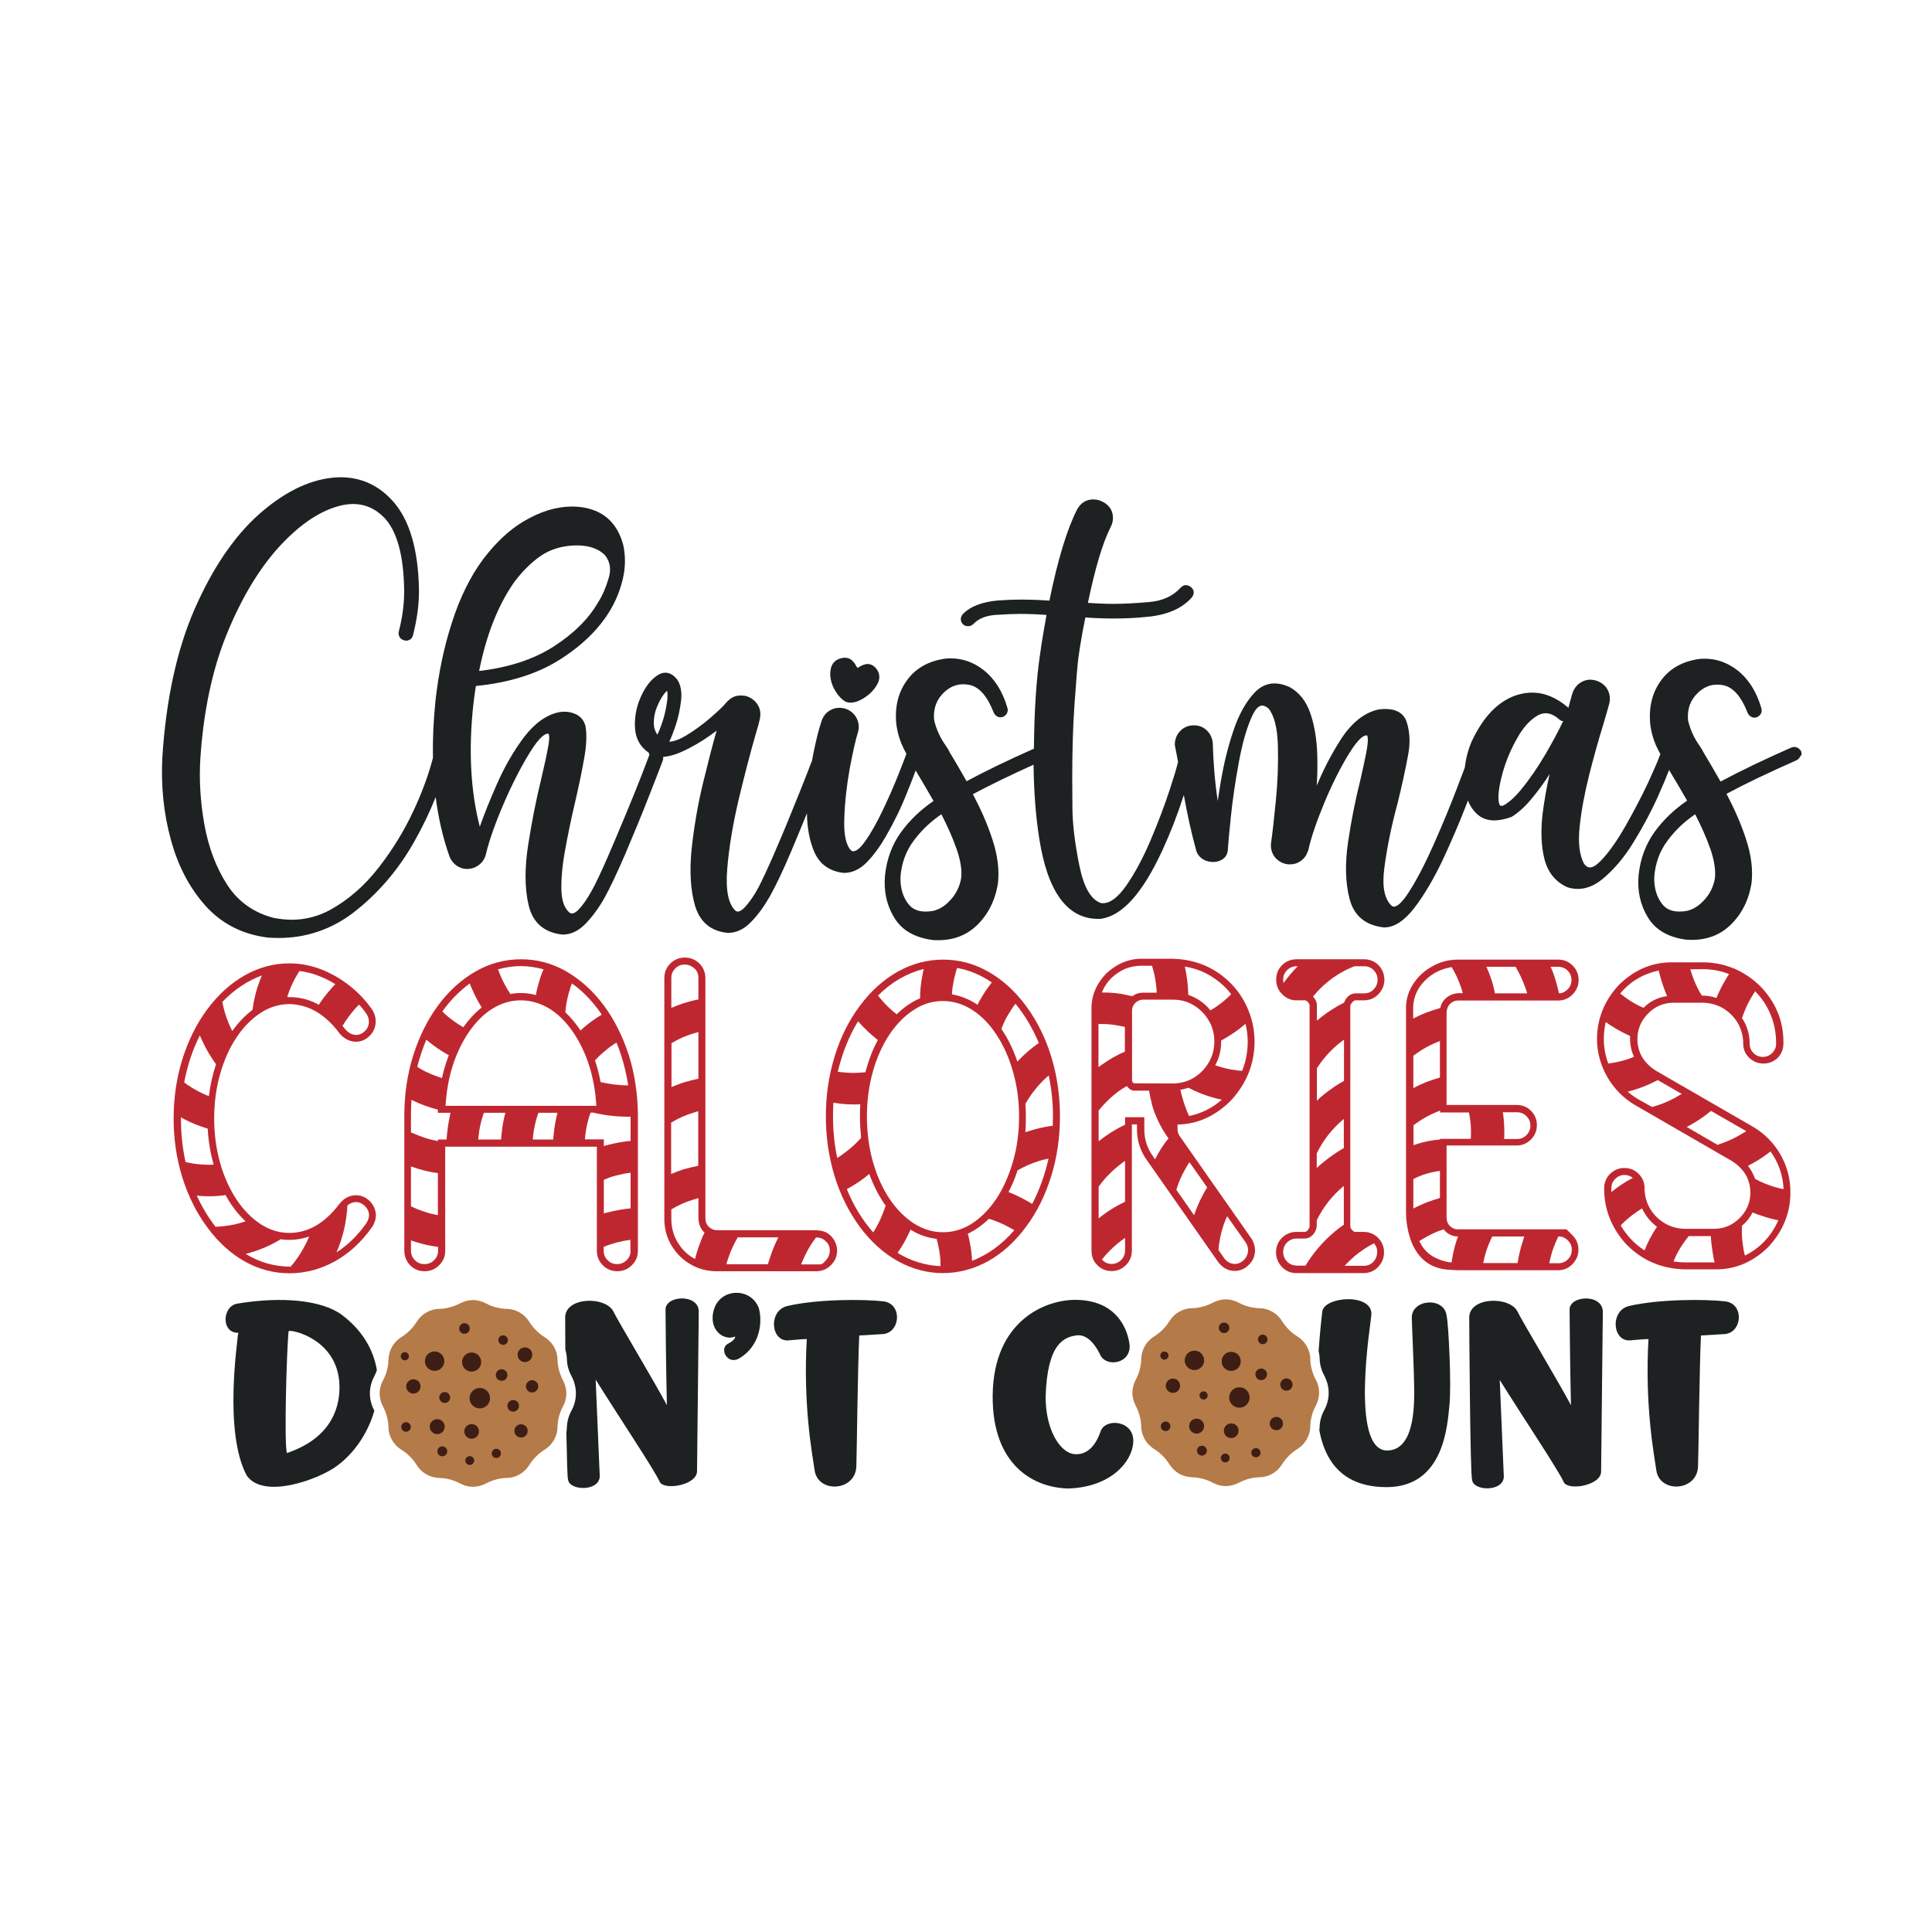 <?xml version="1.0" encoding="utf-8"?>
<!-- Generator: Adobe Illustrator 23.0.3, SVG Export Plug-In . SVG Version: 6.00 Build 0)  -->
<svg version="1.1" id="Layer_1" xmlns="http://www.w3.org/2000/svg" xmlns:xlink="http://www.w3.org/1999/xlink" x="0px" y="0px"
	 viewBox="0 0 1133.9 1133.9" style="enable-background:new 0 0 1133.9 1133.9;" xml:space="preserve">
<style type="text/css">
	.st0{fill:#1E2121;}
	.st1{fill:#A81F26;}
	.st2{fill:#F2F1F2;}
	.st3{fill:#DD353A;}
	.st4{fill:#CFCFCE;}
	.st5{fill:#1D2121;}
	.st6{fill:none;}
	.st7{fill:#AA1F23;}
	.st8{fill:#FDFEFE;}
	.st9{fill:#EE742C;}
	.st10{fill:#BA5234;}
	.st11{fill:#ED1C24;}
	.st12{fill:#C42C3A;}
	.st13{fill:#058743;}
	.st14{fill:#0F4D70;}
	.st15{fill-rule:evenodd;clip-rule:evenodd;fill:#C42C3A;}
	.st16{fill-rule:evenodd;clip-rule:evenodd;fill:#1E2121;}
	.st17{fill:#E8E8E8;}
	.st18{fill:#186634;}
	.st19{fill:#BF2730;}
	.st20{fill:#B47A48;}
	.st21{fill:#3E1E14;}
	.st22{fill:#DBAD5D;}
	.st23{fill:#B84947;}
	.st24{fill:#C3976E;}
	.st25{fill:#9D2023;}
	.st26{fill:#3C2517;}
	.st27{fill:#4A3A31;}
	.st28{fill:#EDAD4F;}
	.st29{fill:#F8C018;}
</style>
<g>
	<g>
		<path class="st0" d="M495.7,411.5L495.7,411.5l0.1,0.1c1.1,0.5,2.2,0.8,3.5,0.8c2,0,4.2-0.7,6.7-2.1c3.8-2.1,6.7-5,8.7-8.4
			c2.2-3.7,1.8-7.3-1.2-10.4c-1.4-1.2-2.8-1.8-4.2-1.8c-0.3,0-0.7,0-1,0.1c-1.5,0.3-2.7,0.8-3.8,1.5c-0.4,0.3-0.7,0.5-1,0.6
			c0,0-0.1,0-0.1,0c-0.2-0.1-0.6-0.3-1.1-1.4c-0.5-1-1.3-2-2.2-2.9c-1.1-1-2.6-1.6-4.5-1.6c0,0,0,0,0,0c-5.4,0.5-7.2,3.5-7.9,6
			c-0.8,3.3-0.5,6.9,1.1,10.7C490.5,406.5,492.8,409.5,495.7,411.5z"/>
		<path class="st0" d="M1057.1,441L1057.1,441l-0.1-0.2c-0.6-1-1.4-1.7-2.4-2.1c-0.5-0.2-1-0.3-1.5-0.3c-0.6,0-1.2,0.1-1.9,0.4
			c-16.1,7.1-30,13.8-41.4,19.9c-3.7-6.5-7.2-12.5-10.4-17.8v-0.2l-1.9-3c-3.3-4.6-5.6-9.7-6.8-15.1c-0.5-6.6,1.4-11.8,5.8-16
			c3.4-3.2,7.1-4.8,11.3-4.8c1.2,0,2.5,0.1,3.8,0.4c5.6,1.2,10.4,6.6,14.1,16.2c0.4,1,1.2,1.8,2.1,2.3c0.6,0.3,1.2,0.5,1.8,0.5
			c0.5,0,1.1-0.1,1.6-0.3c1-0.4,1.8-1.2,2.3-2.1c0.5-1,0.6-2.2,0.2-3.3c-2.8-9.6-7.5-17-14-22.1c-5.8-4.5-12.2-6.8-19.1-6.8
			c-0.9,0-1.9,0-2.9,0.1c-10,1.3-17.8,5.6-23,12.9c-5.2,7.2-7.2,16-6.1,26c0.5,3.7,1.5,7.6,3.1,11.4c0.6,1.5,1.6,3.4,2.8,5.6
			c-0.1,0.2-0.2,0.4-0.3,0.6c-0.8,2.5-3.1,7.8-6.8,15.9c-3.8,8.1-8.3,16.7-13.4,25.7c-5.1,8.9-10,15.9-14.8,20.7
			c-2.4,2.4-4.4,3.6-6.1,3.6c-1.3,0-2.5-0.8-3.5-2.3c-2.6-5-3.5-12.2-2.5-21.6c1-9.5,2.9-19.7,5.6-30.4c2.7-10.7,5.4-20.3,8-28.7
			c1.6-5.4,2.9-9.8,3.8-13.2c0.7-3.1,0.3-5.9-1.2-8.5c-1.5-2.5-3.9-4.2-7-5.1c-1-0.2-2-0.4-2.9-0.4c-2,0-3.8,0.5-5.6,1.6
			c-2.5,1.5-4.2,3.9-5.1,6.9c-0.6,2.2-1.4,4.9-2.2,8c-6.8-5.9-13.9-8.9-21.3-8.9c-3,0-6.1,0.5-9.2,1.5c-10.6,3.5-19.4,12.5-26.2,27
			c-2.2,5.1-3.5,10.3-4.1,15.5c-1.2,3.2-2.8,7.4-4.8,12.6c-3.7,9.7-8.1,20.4-13.1,31.7c-5,11.3-9.9,20.9-14.7,28.4
			c-4.6,7.3-7.4,8.9-9,8.9c-0.4,0-0.7-0.1-1-0.2c-4.6-3.9-6.1-11.6-4.6-22.7c1.5-11.6,4.1-24.3,7.8-38c2.5-10.2,4.6-19.7,6.2-28.5
			c1.2-6.6,1-12.8-0.8-18.6c-1.6-5.3-5.9-8-12.8-8c-1.2,0-2.4,0.1-3.9,0.3c-8.6,1.9-16.3,8.2-22.8,18.7c-5.1,8.1-9.6,16.8-13.4,26
			c0.4-6.1,0.5-12.2,0.3-18.3c-0.3-8.9-1.6-17-4-24c-2.4-7.2-6.5-12.4-12.3-15.6c-3.1-1.4-6-2.1-8.8-2.1c-4.3,0-8.3,1.8-11.6,5.3
			c-5.2,5.5-9.5,13.2-12.7,23c-3.2,9.6-5.5,19.3-7.1,28.6c-0.8,4.6-1.4,8.7-1.9,12.1c-1.7-11.2-2.6-22.5-2.9-33.7
			c-0.2-3.2-1.5-5.8-3.6-7.8c-2-1.9-4.5-2.9-7.4-2.9c-0.2,0-0.3,0-0.5,0c-3.2,0.1-5.8,1.3-7.8,3.5c-2,2.2-3,4.8-3,7.9v0.1l0,0.1
			c0.7,3.4,1.3,6.7,1.9,9.9c-0.9,3.7-2.5,9-4.8,16c-3,9.3-6.9,19.5-11.4,30.1c-4.5,10.6-9.4,19.6-14.3,26.6
			c-4.8,6.8-9.3,10.2-13.6,10.2h-0.8c-6.1-1.8-10.4-9.2-13-22c-2.7-13.3-4.1-24.9-4.1-34.5c-0.1-9.7-0.1-15.4-0.1-17.2
			c0-15.4,0.4-29.8,1.3-42.8c1-14.3,1.8-23.6,2.3-27.5l0.8-5.5c1-6.4,2.1-12.5,3.3-18.2c5.6,0.4,11.1,0.6,16.5,0.6
			c7,0,13.7-0.3,20-1c11.7-1.1,20.4-5,26-11.4c0.7-0.9,1.1-1.9,1.1-3.1v-0.1l0-0.1c-0.2-1.1-0.7-2-1.7-2.8c-0.9-0.7-1.9-1.1-3-1.1
			h-0.1l-0.1,0c-1,0.1-2,0.7-2.9,1.6c-4.3,4.8-10.4,7.6-18,8.3c-7.9,0.7-14.9,1.1-21,1.1c-4.9,0-10-0.2-15.3-0.6
			c4.2-20.2,8.6-35,13.2-44.2c1-1.8,1.5-3.7,1.5-5.5c0-4.2-1.9-7.4-5.8-9.5c-1.8-1-3.8-1.5-5.7-1.5c-4.1,0-7.3,1.9-9.5,5.8
			c-5.9,11.5-11.4,29.5-16.3,53.6c-5.7-0.4-11.2-0.6-16.3-0.6c-4.8,0-9.4,0.2-13.7,0.5c-9.4,0.8-16.5,3.5-20.9,8.1
			c-0.7,0.9-1.1,1.9-1.1,2.9c0,1.2,0.5,2.3,1.3,3c0.8,0.8,1.8,1.1,2.9,1.1h0.3c1.1,0,2.1-0.5,3-1.4c3-3.1,7.3-4.8,12.8-5.2
			c5.8-0.4,10.7-0.6,14.5-0.6c4.7,0,10,0.2,15.5,0.6c-1,5.7-2.1,11.8-3.1,18.1c-0.1,1.3-0.3,2.5-0.5,3.7
			c-2.4,15.6-3.6,34.7-3.8,56.7c-15.3,6.8-28.6,13.2-39.5,19.1c-3.7-6.5-7.2-12.5-10.4-17.8v-0.2l-1.9-3c-3.3-4.6-5.6-9.7-6.8-15.1
			c-0.5-6.6,1.4-11.8,5.8-16c3.4-3.2,7.1-4.8,11.3-4.8c1.2,0,2.5,0.1,3.8,0.4c5.6,1.2,10.4,6.6,14.1,16.2c0.4,1,1.2,1.8,2.1,2.3
			c0.6,0.3,1.2,0.5,1.8,0.5c0.5,0,1.1-0.1,1.6-0.3c1-0.4,1.8-1.2,2.3-2.1c0.5-1,0.6-2.2,0.2-3.3c-2.8-9.6-7.5-17-14-22.1
			c-5.8-4.5-12.2-6.8-19.1-6.8c-0.9,0-1.9,0-2.9,0.1c-10,1.3-17.8,5.6-23,12.9c-5.2,7.2-7.2,16-6.1,26c0.5,3.7,1.5,7.6,3.1,11.4
			c0.6,1.5,1.6,3.4,2.8,5.7c-0.1,0.1-0.1,0.2-0.2,0.3c-0.3,1.1-1.8,4.8-4.3,11.2c-2.5,6.4-5.6,13.5-9.2,21.1
			c-3.6,7.6-7.2,14-10.8,19c-3.2,4.5-5.4,5.5-6.7,5.5c-0.4,0-0.8-0.1-1.1-0.3c-3.1-2.9-4.5-9.1-4.2-18.4c0.3-9.7,1.4-19.8,3.2-29.8
			c1.9-10,3.5-17.1,4.8-21.2c0.9-3,0.6-5.8-0.8-8.5c-1.4-2.6-3.6-4.5-6.6-5.5c-1.2-0.3-2.3-0.5-3.5-0.5c-1.8,0-3.5,0.4-5.1,1.3
			c-2.6,1.4-4.4,3.6-5.4,6.7c-1.7,4.9-3.4,12-5.2,21.2c-0.1,0.6-0.2,1.2-0.3,1.8c-0.8,2-1.8,4.5-2.6,6.7c-2.6,6.6-5.7,14.5-9.3,23.2
			c-3.6,9-7.3,17.7-10.9,26c-3.6,8.2-6.6,14.6-8.9,19c-2.7,4.9-5.4,8.7-7.9,11.3c-1.5,1.6-2.9,2.4-4,2.4c-0.4,0-0.8-0.1-1.1-0.3
			c-4.4-3.8-6.1-12.1-5.1-24.5c1-12.8,3.4-26.9,6.9-41.7c3.6-14.9,6.9-27.6,9.9-37.9c1-3.3,1.8-6.1,2.3-8.4c0.7-3.1,0.4-5.9-1.1-8.4
			c-1.5-2.5-3.8-4.3-6.9-5.3c-0.9-0.2-1.9-0.3-2.9-0.3c-0.6,0-1.3,0-1.9,0.1c-2.4,0.3-4.7,1.6-6.9,4.1c-1.8,2.2-5,5.2-9.4,9
			c-4.4,3.8-9.1,7.2-14,10.2c-3.8,2.3-7.2,3.6-10,3.7c1.2-2.4,2.4-5.6,3.7-9.4c1.6-4.8,2.6-9.6,3.2-14.5c0.6-5.1-0.1-9.2-2.1-12.4
			c-2.2-2.8-4.5-4.2-7.1-4.2c-1.5,0-3.1,0.5-4.7,1.6c-3.9,2.5-7.2,6.9-9.8,12.8c-2.6,5.9-3.7,12-3.3,18.2c0.4,6.2,3.1,11,8.1,14.4
			c0,0.2,0.1,0.5,0.2,0.7l0,0.1l0.1,0.1c0,0.1,0.1,0.1,0.1,0.2c-0.1,0.2-0.2,0.3-0.2,0.5c-0.2,0.5-1,2.7-4.1,10.7
			c-2.5,6.5-5.7,14.4-9.4,23.3c-3.7,8.9-7.4,17.7-11,26c-3.6,8.2-6.6,14.6-9,19c-2.7,4.9-5.3,8.7-7.8,11.3c-1.5,1.6-2.9,2.4-4,2.4
			c-0.4,0-0.9-0.1-1.2-0.3c-3.1-2.4-4.8-6.9-5-13.2c-0.2-6.6,0.5-14.5,2.1-23.3c1.6-8.9,3.5-18.2,5.7-27.5
			c2.2-9.5,4.1-18.4,5.5-26.4c1.5-8.1,1.7-14.6,0.8-19.4c-0.9-3.2-2.8-5.6-5.8-6.9c-2-0.9-4.1-1.4-6.5-1.4c-1,0-2.1,0.1-3.3,0.3
			c-7.5,1.6-14.3,6.6-20.5,14.7c-6,8-11.4,17.3-15.9,27.6c-3.9,8.8-7.3,17.2-10,24.9c-5.4-20.9-6.7-45-3.8-71.6
			c0.4-3.6,0.9-7.3,1.5-11c19.5-1.9,36.1-7.1,49.3-15.5c13.4-8.5,23.4-18.4,29.8-29.4c3.3-5.6,5.7-11.7,7.2-18.2
			c1.5-6.5,1.6-13.1,0.2-19.6c-3.3-12.4-10.9-19.7-22.5-21.9c-2.5-0.5-5.1-0.7-7.7-0.7c-9.1,0-18.5,2.9-28.1,8.6
			c-8.4,4.9-16.4,12.4-23.8,22.1c-7.6,10.2-13.8,22.8-18.4,37.2c-4.7,14.4-7.9,29.8-9.7,45.9c-1.2,11.7-1.7,23-1.5,33.7
			c-2.4,9.3-6.1,19.7-11.3,30.8c-5.5,11.9-12.5,23.3-20.8,33.9c-8.2,10.5-17.7,18.7-28,24.4c-7.1,3.9-14.8,5.9-22.7,5.9h0
			c-3.5,0-7.1-0.4-10.7-1.1c-11.7-3-20.9-9.6-27.3-19.5c-6.5-10.1-10.9-21.9-13.3-35.1c-2.4-13.3-3.2-26.4-2.4-39
			c1.8-27.3,6.9-51.8,15.4-72.7c8.5-20.9,18.7-38,30.3-50.9c11.6-12.8,23.2-20.9,34.5-24.2c3.3-1,6.5-1.5,9.5-1.5
			c6.9,0,13,2.7,18.2,8c7.4,7.7,11.4,21.9,11.7,42.3c0.1,7.7-0.9,15.9-3.1,24.4c-0.3,1.2-0.2,2.3,0.4,3.3c0.5,1,1.5,1.7,2.7,2
			c0.4,0.1,0.8,0.2,1.2,0.2c0.7,0,1.4-0.2,2-0.5c1-0.6,1.7-1.4,2-2.7c2.4-9.4,3.6-18.3,3.5-26.7c-0.4-23.4-5.5-40.8-15-51.6
			c-8.4-9.6-18.9-14.4-31-14.4c-1.6,0-3.3,0.1-5,0.3c-14.2,1.5-28.7,8.8-43.2,21.7c-14.4,12.9-27,31.5-37.4,55.2
			c-10.4,23.7-16.8,52.9-19,86.8c-0.9,16.8,0.7,33.1,4.9,48.4c4.1,15.4,11,28.6,20.4,39.1c9.5,10.6,21.9,16.9,36.9,18.7
			c2,0.1,4,0.2,6,0.2c16.2,0,30.9-5,43.8-14.8c14.3-11,26.4-25,35.8-41.7c5-8.8,9.2-17.6,12.6-26.2c1.6,12.5,4.3,24.2,8.2,35.1
			c1.2,2.8,3.2,4.9,5.8,6.1c1.4,0.7,2.9,1,4.4,1c1.4,0,2.8-0.3,4.3-0.8c3.9-1.7,6.3-4.7,7-8.8c1.9-7.6,5.3-17.3,10.2-28.7
			c4.9-11.4,10.1-21.5,15.4-30.1c5.9-9.6,9.1-11,10.5-11c0.1,0,0.2,0,0.4,0c0.3,0.4,0.9,1.9-0.2,7.8c-0.9,5.1-2.4,11.7-4.2,19.4
			c-2.9,11.8-5.4,24.6-7.5,38c-2.1,13.5-2.1,25.3,0.2,35.2c2.3,10.3,8.9,16.2,19.7,17.5l0.4,0c4.7,0,9.2-2.1,13.3-6.3
			c4-4.1,7.8-9.2,11.1-15.1c3.3-5.9,7.5-14.8,12.5-26.4c4.9-11.6,9.6-22.9,13.8-33.7c4.2-10.7,6.9-17.7,8.1-20.9l0-0.1
			c0.2-0.6,0.2-1.2,0.1-1.8c4-0.2,9-1.8,15.1-5c5.7-2.9,11.1-6.4,16.3-10.4c-2.5,8.7-5.1,19-7.9,30.4c-3.2,13.1-5.4,26.3-6.8,39.3
			c-1.3,13.1-0.6,24.2,2.1,33.3c2.9,9.4,9.2,14.7,19,15.7l0.4,0c4.7,0,9.2-2.1,13.2-6.2c4-4,7.7-9.1,11.1-15
			c3.4-6,7.7-14.9,12.6-26.5c3.2-7.6,6.3-15.1,9.3-22.5c0.1,8.4,1.5,15.9,4.1,22.2c3.1,7.5,8.9,11.8,17.3,12.8l0.4,0
			c4.8,0,9.3-2.1,13.4-6.3c4-4.1,7.7-9.2,11.1-15.1c4.8-8.3,9-16.9,12.4-25.6c2.1-5.1,3.8-9.5,5.1-13.1c3.2,5.3,6.7,11.3,10.5,17.9
			c-7.5,5.1-13.9,11.2-19,18.2c-5.3,7.3-8.5,15.9-9.5,25.6c-0.8,9.1,1,17.4,5.4,24.6c4.4,7.4,12,11.8,22.6,13.2
			c1.1,0.1,2.3,0.1,3.4,0.1c8.9,0,16.4-2.9,22.4-8.6c6.7-6.4,10.9-14.7,12.5-24.8c0.9-7.9-0.2-16.6-3.3-25.9
			c-2.9-8.9-6.8-17.7-11.4-26.4c10-5.3,21.9-11.1,35.6-17.3c0.2,15.9,1.3,30.4,3.3,43c4.8,31.5,16.5,47.5,34.6,47.5h1.1l0.1,0
			c12.7-1.5,24.7-14.7,36.5-40.2c4.8-10.5,8.8-20.8,12-30.7c0.2-0.6,0.4-1.2,0.6-1.8c1.9,10.8,4.3,21.7,7.3,32.7c1,3,3.1,5,6.1,6
			c1.3,0.4,2.6,0.6,3.8,0.6c1.6,0,3.1-0.3,4.5-1c1.9-0.9,4.2-2.8,4.2-7.1c0.1-2.3,0.7-8.5,1.7-18.4c1-9.9,2.6-20.7,4.7-32.1
			c2.1-11.4,4.7-20.5,7.9-27.3c1.8-3.9,3.8-5.9,5.8-5.9c1.1,0,2.4,0.6,3.7,1.7c3.3,4,5.2,11.3,5.5,21.6c0.3,10.6-0.1,21.6-1.2,32.6
			c-1.1,11-2,19.2-2.8,24.6c-0.4,3.2,0.4,6,2.1,8.3c1.8,2.3,4.3,3.8,7.3,4.3c0.6,0.1,1.1,0.1,1.7,0.1c2.1,0,4-0.5,5.7-1.6
			c2.2-1.3,3.8-3.3,4.6-5.7l0.4-0.7l0-0.1c1.6-7.4,4.8-16.8,9.4-27.9c4.6-11.1,9.5-20.8,14.6-29.1c5.7-9.2,8.7-10.6,10.1-10.6
			c0.1,0,0.2,0,0.4,0c0.4,0.5,1.1,2.6-0.6,11c-0.9,4.4-2,9.6-3.3,15.2c-2.9,11.4-5.3,23.6-7.2,36.3c-1.9,12.8-1.6,24.1,0.9,33.6
			c2.6,9.8,9.3,15.4,20.1,16.6l0.3,0c5.8,0,11.8-3.9,17.7-11.6c5.8-7.6,11.3-17,16.5-27.9c5.1-10.9,9.7-21.7,13.7-32
			c0.4-1,0.8-2,1.1-3c1.2,2.9,2.8,5.5,5,7.6c2.7,2.7,6.3,4.1,10.5,4.1c3,0,6.3-0.7,10-2l0.1,0l0.1-0.1c3.9-2.4,7.8-5.9,11.6-10.5
			c3.7-4.4,7.3-9.3,10.7-14.6c-1.8,7.7-3.1,15.4-4.1,23c-1.2,10.1-0.9,19,1,26.7c2,7.9,6.4,13.4,13.2,16.6c2.2,0.8,4.3,1.1,6.5,1.1
			c4.8,0,9.7-1.9,14.3-5.7c6.5-5.3,12.8-12.6,18.4-21.8c5.6-9.1,10.5-18.3,14.5-27.3c2.6-5.8,4.7-10.8,6.3-15
			c3.2,5.3,6.8,11.4,10.6,18c-7.5,5.1-13.9,11.2-19,18.2c-5.3,7.3-8.5,15.9-9.5,25.6c-0.8,9.1,1,17.4,5.4,24.6
			c4.4,7.4,12,11.8,22.6,13.2c1.1,0.1,2.3,0.1,3.4,0.1c8.9,0,16.4-2.9,22.4-8.6c6.7-6.4,10.9-14.7,12.5-24.8
			c0.9-7.9-0.2-16.6-3.3-25.9c-2.9-8.9-6.8-17.7-11.4-26.4c11.2-6,25-12.6,40.9-19.6c1.1-0.5,1.8-1.2,2.3-2.3
			C1057.5,443.3,1057.5,442.1,1057.1,441z M301.9,341.5c5.6-7.4,11.5-12.9,17.4-16.5c5.8-3.3,12.3-4.9,19.4-4.9l0.3,0
			c7.1,0.1,12.6,2.1,16.2,5.9c2.9,3.8,3.6,8.2,2,13.4c-1.6,5.4-3.6,10.1-6.1,14c-5.6,9.8-14.5,18.6-26.4,26.2
			c-11.6,7.4-26.2,12.2-43.5,14.2C285.4,372.6,292.4,355,301.9,341.5z M391.7,410c-0.3,3.2-1,6.9-2.1,11c-1,3.5-2.2,6.9-3.8,10.2
			c-1.4-2.1-2.1-4.3-2.1-6.8c0-3.2,0.6-6.4,1.8-9.3c1.2-3,2.6-5.5,4-7.5c1-1.3,1.6-1.9,2-2.1C391.7,406,391.9,407.3,391.7,410z
			 M564.1,515.4c-0.8,4.7-2.8,9-6,12.5c-3.1,3.6-6.6,5.8-10.4,6.7c-1.6,0.3-3.1,0.4-4.5,0.4h0c-4.5,0-7.9-1.5-10.2-4.6
			c-3.2-4.2-4.7-9.5-4.5-15.8c0.6-8.1,3.3-15.4,8-21.5c4.4-5.9,9.8-11,16-15.2c3.5,6.8,6.5,13.5,8.8,20
			C563.7,504.7,564.7,510.6,564.1,515.4z M907.3,442.2c-4.6,7.9-9.6,15.2-14.8,21.5c-3.2,3.9-6.4,6.8-9.5,8.7
			c-0.9,0.5-1.5,0.6-1.9,0.6c-0.9,0-1.4-1.1-1.6-3.4c-0.3-4.1,0.6-9.6,2.5-16.4c2-6.9,4.8-13.6,8.4-19.9c3.5-6.3,7.5-10.7,11.9-13.3
			c1.6-0.9,3.2-1.4,4.8-1.4c2.6,0,5.3,1.2,8.1,3.7c0.7,0.6,1.4,0.9,2.2,1C914.8,428.8,911.4,435.1,907.3,442.2z M1006.5,515.4
			c-0.8,4.7-2.8,9-6,12.5c-3.1,3.6-6.6,5.8-10.4,6.7c-1.6,0.3-3.1,0.4-4.5,0.4h0c-4.5,0-7.9-1.5-10.2-4.6c-3.2-4.2-4.7-9.5-4.5-15.8
			c0.6-8.1,3.3-15.4,8-21.5c4.4-5.9,9.8-11,16-15.2c3.5,6.8,6.5,13.5,8.8,20C1006.1,504.7,1007,510.6,1006.5,515.4z"/>
	</g>
	<g>
		<path class="st19" d="M216.3,704.3c-3.7-3.3-7.9-2.9-9.5-2.6c-2.9,0.5-5.5,2.2-7.7,5c-8.5,11.2-18.3,16.9-29.2,16.9
			c-6,0-11.7-1.7-17-5.2c-5.3-3.5-10-8.3-14.1-14.4c-4-6.1-7.3-13.3-9.6-21.4c-2.3-8.1-3.5-16.9-3.5-26.2c0-9.3,1.2-18.1,3.5-26.1
			c2.3-8.1,5.5-15.3,9.6-21.4c4-6.1,8.8-10.9,14.1-14.4c5.2-3.4,11-5.2,17-5.2c2.4,0,5.1,0.4,8.1,1.2c3,0.8,6.2,2.2,9.5,4.4
			c3.3,2.2,6.7,5.3,10.1,9.4l1.5,2c2.8,3.4,6.2,5.1,9.9,5.1c2.2,0,4.2-0.6,6.1-1.9c3.6-2.6,5.4-6,5.4-10.1c0-2.2-0.6-4.3-1.8-6.4
			c-4.4-6.6-10.4-12.6-17.8-17.6c-10-6.6-20.4-10-31-10c-9.1,0-17.9,2.3-26.2,7c-8.2,4.6-15.6,11.3-22,19.9
			c-6.4,8.6-11.3,18.5-14.7,29.5c-3.4,10.9-5.1,22.6-5.1,34.6c0,12.1,1.7,23.7,5.1,34.6c3.4,10.9,8.3,20.8,14.7,29.4
			c6.4,8.7,13.8,15.4,22,20c8.3,4.6,17,6.9,26.2,6.9c9.3,0,18.3-2.4,26.6-7c8.3-4.6,15.6-11.3,21.7-19.9c1.6-2.3,2.4-4.7,2.4-7.3
			c-0.1-3.2-1.4-6-3.7-8.3L216.3,704.3z M207.9,592.6c0.9-1.1,1.9-2.1,2.9-3c1.8,2.1,3.4,4,4.5,5.8c0.8,1.3,1.2,2.6,1.2,4.2
			c0,2.7-1.2,4.9-3.6,6.6c-1.2,0.8-2.5,1.2-3.8,1.2c-2.5,0-4.7-1.2-6.7-3.6l-1.4-1.7C203.1,598.7,205.4,595.5,207.9,592.6z
			 M168.9,584.2c1.6-5,3.9-9.8,6.9-14.3c4.1,0.5,8,1.5,11.6,3c3.4,1.3,6.5,2.9,9.4,4.7c-0.9,0.9-1.7,1.8-2.5,2.7
			c-2.6,3-5.1,6.1-7.2,9.4c-3-1.7-6-2.8-8.8-3.5c-3.1-0.7-5.9-1-8.3-1c-0.4,0-0.9,0-1.4,0C168.7,584.9,168.8,584.6,168.9,584.2z
			 M153.7,572.5c-0.8,2-1.6,4-2.3,6c-1.5,4.6-2.6,9.4-3.2,14.2c-4.3,3.2-8.3,7.4-11.9,12.4c-1.2-2.4-2.3-4.9-3.2-7.4
			c-1.1-3.1-2-6.4-2.6-9.7C137.4,580.9,145.2,575.6,153.7,572.5z M117.3,607.7c2.5,6,5.7,11.7,9.5,16.9c-2,5.9-3.4,12.2-4.2,18.7
			c-2-0.7-3.9-1.6-5.7-2.5c-3-1.6-6-3.4-8.8-5.5C110,625.2,113.1,615.9,117.3,607.7z M106.2,656.4c0-0.2,0-0.4,0-0.6
			c0.8,0.4,1.6,0.9,2.4,1.3c4.3,2.2,8.7,3.9,13.3,5.3c0.4,7.4,1.6,14.5,3.5,21.1c-1,0.1-2.1,0.1-3.1,0.1c-1.5,0-3-0.1-4.5-0.2
			c-2.9-0.2-5.9-0.7-8.9-1.4C107.1,673.9,106.2,665.3,106.2,656.4z M135.1,719.1c-2.9,0.5-5.8,0.8-8.6,0.9
			c-4.2-5.4-7.9-11.5-11-18.3c0.3,0,0.5,0,0.7,0.1c2.2,0.2,4.4,0.3,6.5,0.3c3.2,0,6.5-0.2,9.7-0.7c1,1.8,2,3.6,3.1,5.2
			c2.6,3.9,5.5,7.3,8.6,10.2C141.2,717.8,138.2,718.6,135.1,719.1z M180.1,728.8c-2.5,5.2-5.7,10.2-9.5,14.6l-0.6,0
			c-9.2-0.1-17.9-2.6-25.8-7.5c7.3-1.8,14.2-4.7,20.6-8.6c1.7,0.3,3.5,0.4,5.2,0.4c3.9,0,7.7-0.7,11.4-2
			C181,726.8,180.6,727.8,180.1,728.8z M214.8,718.2c-5,7-10.8,12.7-17.3,16.8c3.8-8.7,5.9-18,6.4-27.5c0.8-0.7,1.6-1.2,2.4-1.5
			c0.9-0.3,1.7-0.5,2.4-0.5c2.1,0,3.9,0.8,5.5,2.4c1.6,1.6,2.4,3.4,2.4,5.5C216.5,715,215.9,716.6,214.8,718.2z"/>
		<path class="st19" d="M354.3,590c-6.2-8.4-13.6-15-21.8-19.8c-8.3-4.8-17.3-7.2-26.7-7.2c-9.4,0-18.5,2.4-26.8,7.2
			c-8.3,4.8-15.6,11.4-21.8,19.8c-6.2,8.3-11.1,18.2-14.6,29.2c-3.5,11-5.3,23-5.3,35.5v79.4c0,3.3,1.2,6.2,3.4,8.5
			c2.3,2.3,5.1,3.5,8.5,3.5c3.3,0,6.2-1.2,8.5-3.5c2.4-2.3,3.6-5.2,3.6-8.5V673h89v61.1c0,3.3,1.2,6.2,3.5,8.5
			c2.3,2.3,5.2,3.5,8.5,3.5c3.3,0,6.2-1.2,8.5-3.5c2.4-2.3,3.6-5.2,3.6-8.5v-79.4c-0.1-12.6-1.9-24.6-5.4-35.6
			C365.4,608.1,360.5,598.3,354.3,590z M355.2,616.7c2.1-1.8,4.3-3.4,6.6-4.8c3.2,7.7,5.5,16.2,6.9,25.1c0,0,0,0,0,0
			c-2.8,0-5.6-0.2-8.3-0.5c-2.6-0.4-5.3-0.8-7.9-1.4c-0.8-4.4-1.9-8.7-3.3-12.7C351,620.3,353.1,618.4,355.2,616.7z M334.8,579.6
			c0.2-0.8,0.5-1.6,0.9-2.4c6.6,4.7,12.5,10.9,17.5,18.3c-3.4,2-6.7,4.3-9.8,6.9c-0.9,0.8-1.8,1.6-2.7,2.4
			c-2.7-4.1-5.7-7.7-8.9-10.7C332.2,589.1,333.2,584.3,334.8,579.6z M305.7,567c4.5,0,8.9,0.7,13.3,1.9c-0.7,1.5-1.3,3.1-1.8,4.7
			c-1.1,3.4-2.1,6.8-2.7,10.4c-2.8-0.8-5.8-1.2-8.8-1.2c-2.1,0-4.1,0.2-6.1,0.6c-2.2-3.2-4-6.6-5.6-10.2c-0.6-1.4-1.2-2.8-1.7-4.3
			C296.7,567.7,301.2,567,305.7,567z M305.7,587.1c5.6,0,11.1,1.6,16.3,4.6c5.2,3.1,9.9,7.7,14.1,13.7c8.2,11.9,12.9,26.6,13.9,43.6
			h-88.5c1-17,5.7-31.6,13.9-43.6c4.2-6,8.9-10.6,14.1-13.7C294.6,588.6,300.1,587.1,305.7,587.1z M275.7,577.2
			c0.4,1.1,0.9,2.3,1.4,3.4c1.6,3.7,3.5,7.3,5.6,10.7c-4,3.2-7.6,7.1-10.8,11.6c-2.1-1.2-4.1-2.5-6.1-4c-2.2-1.6-4.3-3.3-6.2-5.3
			C264.3,587.1,269.7,581.6,275.7,577.2z M250.2,610.2c1.5,1.3,3.1,2.5,4.7,3.7c2.7,2,5.5,3.8,8.5,5.4c-1.6,4.2-3,8.7-4,13.4
			c-3-0.9-5.8-2-8.6-3.3c-2-0.9-4-2-5.9-3.3C246.3,620.6,248.1,615.2,250.2,610.2z M257.1,734.1c0,2.2-0.8,4-2.3,5.5
			c-1.6,1.6-3.4,2.3-5.7,2.3c-2.2,0-4-0.7-5.6-2.3c-1.5-1.5-2.3-3.3-2.3-5.6v-6c1.2,0.4,2.4,0.9,3.7,1.2c3.9,1.2,8,2.1,12.2,2.6
			V734.1z M257.1,713.2c-2.3-0.4-4.6-0.9-6.9-1.7c-3-0.9-6-2.1-9-3.5v-23.4c1.2,0.4,2.5,0.8,3.6,1.2c3.9,1.2,8,2.2,12.2,2.7V713.2z
			 M262.5,664.5c-0.2,1.4-0.3,2.9-0.4,4.3h-5.1v0.9c-2.3-0.4-4.6-1-6.8-1.6c-3-1-6-2.2-9-3.5v-9.9c0-3.1,0.1-6.2,0.3-9.2l1.2,0.6
			c4.6,2.2,9.4,3.9,14.3,5.2v1.8h7.4C263.6,656.8,262.9,660.6,262.5,664.5z M294.5,664.5c-0.2,1.5-0.3,2.9-0.4,4.3h-13.4
			c0-0.8,0.1-1.5,0.2-2.3c0.5-4.5,1.5-9.1,3.1-13.4h12.6C295.6,656.8,294.9,660.6,294.5,664.5z M325.1,664.5
			c-0.2,1.4-0.3,2.9-0.4,4.3h-12c0.1-0.8,0.1-1.5,0.2-2.3c0.5-4.5,1.5-9.1,3.1-13.4h11.2C326.2,656.8,325.5,660.6,325.1,664.5z
			 M370.1,734.1c0,2.2-0.8,4-2.3,5.5c-1.6,1.5-3.4,2.3-5.6,2.3c-2.2,0-4-0.7-5.6-2.3c-1.5-1.5-2.3-3.3-2.3-5.6v-2.2
			c2.4-1,4.9-1.8,7.4-2.5c2.7-0.7,5.5-1.3,8.3-1.6V734.1z M370.1,709.2c-4.4,0.4-8.8,1.2-13.1,2.3c-0.9,0.2-1.8,0.4-2.6,0.7v-19.8
			c2.4-1,4.8-1.9,7.3-2.5c2.8-0.7,5.6-1.3,8.4-1.6V709.2z M370.1,669.6c-4.4,0.4-8.8,1.2-13.1,2.3c-0.9,0.2-1.8,0.5-2.6,0.7v-3.9
			h-11.1c0.1-0.8,0.1-1.5,0.2-2.3c0.5-4.5,1.5-9.1,3.1-13.4h1.6c3.3,0.8,6.7,1.4,10.1,1.8c3.5,0.4,7,0.6,10.5,0.6h1.3V669.6z"/>
		<path class="st19" d="M486.9,724.7c-2.6-2.4-6.4-2.7-9-2.7H476h-55.3c-1.7,0-3.1-0.6-4.5-1.8c-1.4-1.2-2.1-2.9-2.2-5.1l0-141
			c0-3.1-1.1-6.1-3.2-8.3c-2.4-2.5-5.4-3.8-8.9-3.8c-3.3,0-6.2,1.2-8.5,3.5c-2.3,2.3-3.5,5.2-3.5,8.5v141.4c0,8.3,3,15.6,9.1,21.9
			c6.2,5.9,13.5,8.8,21.7,8.8h58.5c3.2,0,6.1-1.2,8.5-3.6c2.4-2.4,3.6-5.2,3.6-8.6c-0.1-3.4-1.4-6.2-3.6-8.5L486.9,724.7z M394,574
			c0-2.2,0.7-4,2.3-5.6c1.5-1.5,3.3-2.3,5.6-2.3c2.1,0,4.1,0.8,5.7,2.3c1.6,1.5,2.3,3.3,2.3,5.5v12.7c-2.9,0.5-5.8,1.3-8.7,2.2
			c-2.4,0.8-4.8,1.7-7.2,2.7V574z M394,612.3c4-2.4,8.3-4.4,12.8-5.7c1-0.3,2-0.6,3.1-0.9v27.4c-2.9,0.6-5.8,1.3-8.7,2.2
			c-2.4,0.8-4.8,1.7-7.1,2.7V612.3z M394,658.8c4-2.4,8.3-4.4,12.8-5.7c1-0.3,2-0.7,3-0.9v32c-2.9,0.6-5.8,1.3-8.7,2.1
			c-2.4,0.8-4.8,1.7-7.2,2.7V658.8z M410,731.9c-0.8,2.3-1.5,4.7-2.1,7c-4-2.1-7.3-5.2-9.7-9c-2.8-4.3-4.2-9.2-4.2-14.6v-5.5
			c4-2.4,8.3-4.4,12.8-5.7c1-0.3,2.1-0.6,3.1-0.9l0,12c0.2,3.6,1.4,6.3,3.6,8.2C412.1,726.2,411,729,410,731.9z M452.1,737.5
			c-0.5,1.5-1,3-1.4,4.5h-24.4c0.4-1.4,0.8-2.8,1.3-4.1c1.4-4.1,3.2-8,5.4-11.7h23.8C455,729.8,453.4,733.6,452.1,737.5z M487,734.5
			c-0.1,1.9-0.9,3.8-2.3,5.2l-1.3,1.4c-0.6,0.6-1.4,1-2.3,1h-10.9c2.1-5.6,5.1-11,8.7-15.8h0.2c2.2,0,4.1,0.7,5.6,2.3
			C486.4,730.1,487.1,732,487,734.5z"/>
		<path class="st19" d="M602.2,590.4c-6.5-8.8-14.1-15.6-22.3-20.2c-8.3-4.7-17.2-7-26.5-7c-9.2,0-18.1,2.4-26.4,7
			c-8.3,4.6-15.9,11.4-22.4,20.2c-6.5,8.7-11.5,18.8-14.8,29.8c-3.4,11-5.1,22.8-5.1,34.9c0,12.2,1.7,24,5.1,35.1
			c3.4,11.1,8.4,21.1,14.8,29.8c6.5,8.8,14.1,15.6,22.4,20.2c8.3,4.6,17.2,7,26.4,7c9.2,0,18.1-2.4,26.5-7
			c8.3-4.6,15.8-11.4,22.3-20.2c6.5-8.7,11.4-18.8,14.8-29.8c3.4-11,5.1-22.8,5.1-35c0-12.1-1.7-23.9-5.1-35
			C613.6,609.1,608.6,599.1,602.2,590.4z M591,596.7c1.5-2.6,3.1-5.2,5-7.6c5.4,6.6,10,14.3,13.7,23c-4,2.8-7.8,6-11.2,9.5
			c-0.5,0.5-1,1-1.4,1.5c-2.2-6.7-5.2-12.9-8.9-18.5l-0.5-0.7C588.6,601.5,589.7,599,591,596.7z M559.7,575.8c0.5-2.6,1.2-5.2,2-7.7
			c7.3,1.3,14.1,4.2,20.4,8.5c-2.8,3.5-5.3,7.3-7.4,11.2c-0.3,0.6-0.7,1.3-1,1.9c-4.7-3.2-9.8-5.2-15-6.1
			C558.8,581,559.2,578.4,559.7,575.8z M542.1,568.7c-0.3,1.2-0.5,2.3-0.7,3.5c-0.9,4.5-1.4,9.1-1.4,13.7c-4.9,2.1-9.5,5.2-13.7,9.4
			c-3.4-2.6-6.5-5.6-9.2-8.8c-0.6-0.7-1.2-1.4-1.8-2.2C523.2,576.4,532.2,571.2,542.1,568.7z M503.6,599.4c3.5,4,7.4,7.7,11.6,11
			c-3.1,5.7-5.5,12.1-7.3,18.9c-2.3,0.2-4.6,0.4-6.9,0.4c0,0,0,0,0,0c-1.9,0-3.9-0.1-5.8-0.3c-1.1-0.1-2.3-0.2-3.5-0.4
			C494.4,617.9,498.3,608,503.6,599.4z M491.4,679.6c-1.7-7.7-2.5-15.9-2.5-24.4c0-2.7,0.1-5.3,0.2-8c1.4,0.2,2.9,0.4,4.4,0.6
			c2.5,0.3,5,0.4,7.5,0.4c1.3,0,2.6,0,3.9-0.1c-0.1,2.4-0.2,4.8-0.2,7.1c0,4.3,0.3,8.5,0.7,12.6c-2.9,3.3-6.2,6.3-9.7,8.8
			C494.3,677.7,492.9,678.7,491.4,679.6z M516.7,715.6c-1.2,2.6-2.6,5.2-4.2,7.7c-6.3-7.1-11.5-15.6-15.5-25.4
			c3.4-1.8,6.7-3.9,9.8-6.2c1.2-0.9,2.3-1.8,3.4-2.7c2.2,6.2,5.1,11.9,8.5,17.1c0.4,0.5,0.7,1,1.1,1.5
			C518.9,710.2,517.9,712.9,516.7,715.6z M526.8,735.3c2.6-3.7,4.9-7.7,6.8-11.9c0.3-0.5,0.5-1.1,0.8-1.7c4.8,3,10,4.8,15.3,5.4
			c0.7,2.4,1.2,4.8,1.6,7.2c0.5,2.9,0.7,5.9,0.7,8.8C543,742.7,534.5,740.1,526.8,735.3z M536.3,718c-5.4-3.5-10.2-8.4-14.3-14.5
			c-4.1-6.2-7.4-13.5-9.7-21.7c-2.3-8.2-3.5-17.2-3.5-26.5c0-9.3,1.2-18.2,3.5-26.4c2.3-8.2,5.6-15.5,9.7-21.7
			c4.1-6.1,8.9-11,14.3-14.5c5.3-3.5,11.1-5.2,17.1-5.2c6.1,0,11.8,1.8,17.2,5.2c5.4,3.5,10.2,8.4,14.2,14.5
			c4.1,6.2,7.4,13.5,9.7,21.7c2.4,8.2,3.6,17.1,3.6,26.4c0,9.4-1.2,18.3-3.6,26.5c-2.4,8.2-5.6,15.5-9.7,21.7
			c-4.1,6.1-8.8,11-14.2,14.5c-5.3,3.5-11.1,5.2-17.2,5.2C547.4,723.2,541.6,721.4,536.3,718z M570.5,740c-0.1-2.8-0.4-5.7-0.9-8.5
			c-0.4-2.5-0.9-5-1.6-7.4c4.4-2.1,8.6-5.1,12.4-8.8c4.3,1.3,8.5,3.1,12.4,5.3c0.8,0.4,1.7,0.9,2.5,1.4
			C588.2,730.3,579.8,736.4,570.5,740z M605.8,706.6c-1.2-0.8-2.5-1.5-3.8-2.2c-3.2-1.8-6.6-3.4-10.1-4.8c2.1-4,3.9-8.2,5.3-12.7
			c3.8-2.2,7.8-4,12-5.3c2-0.7,4.1-1.2,6.2-1.6C613.2,689.6,610,698.6,605.8,706.6z M617.9,660.7c-4.8,0.6-9.6,1.7-14.2,3.2
			c-0.7,0.2-1.3,0.4-1.9,0.6c0.2-3,0.3-6.1,0.3-9.2c0-2.4-0.1-4.9-0.3-7.4c2.7-4.8,6-9.2,9.9-13.2c1.2-1.2,2.5-2.4,3.8-3.5
			c1.6,7.7,2.5,15.8,2.5,24.1C617.9,657,617.9,658.9,617.9,660.7z"/>
		<path class="st19" d="M692.1,666.4c-0.3-0.5-0.5-1-0.7-1.6c-0.1-0.6-0.3-1.2-0.3-1.5v-3.3c11.9-0.2,22.6-5.1,31.8-14.6
			c8.9-9.9,13.4-21.4,13.4-34c0-6.1-1.1-12.2-3.4-17.9c-2.2-5.8-5.5-11-9.7-15.5c-9.2-9.7-20.9-14.9-34.8-15.3h-18.6
			c-7.4,0-14.3,2.9-20.5,8.6c-5.8,6-8.7,12.9-8.7,20.4V734c0,3.4,1.1,6.3,3.4,8.5c2.3,2.3,5.1,3.5,8.4,3.5c3.3,0,6.1-1.2,8.4-3.5
			c2.3-2.3,3.5-5.2,3.5-8.5v-74.1h3v3c0,6.8,2.1,13.1,6.3,18.7l41.5,59.3c2.6,3.3,5.8,5,9.6,5c2.4,0,4.7-0.7,6.8-2.3
			c3.4-2.6,5.1-5.9,5.1-9.9c-0.1-2.5-0.8-4.8-2.2-6.9L692.1,666.4z M697.9,655c-1.5-3.1-2.9-6.9-4.1-11.3c-0.4-1.3-0.7-2.7-1-4.1
			c1.6-0.3,3.2-0.7,4.7-1.2c4.5,2.4,9.3,4.3,14.3,5.7c1.7,0.5,3.5,1,5.3,1.3C711.5,650.3,705.1,653.5,697.9,655z M723.6,606.5
			c2.6-1.7,5-3.6,7.4-5.6c0.8,3.4,1.3,6.9,1.3,10.3c0,6.1-1.1,11.9-3.3,17.3c-4.1-0.3-8.3-1-12.3-2.2c-1.2-0.3-2.3-0.7-3.5-1.1
			c2.4-4.2,3.5-8.9,3.5-14v-0.5C719.1,609.4,721.4,608,723.6,606.5z M710.7,572.9c4.7,2.9,8.7,6.4,11.9,10.6c-2.7,2.8-5.8,5.3-9,7.5
			c-1.1,0.7-2.1,1.4-3.2,2c-3.4-4.3-7.8-7.3-13-9.1c-0.1-3-0.3-6.1-0.7-9.2c-0.3-2.5-0.8-4.9-1.3-7.4
			C701,568.2,706.2,570.1,710.7,572.9z M655.2,571.6c4.3-3.2,9.2-4.8,14.7-4.8h6.2c1.1,3.4,1.9,6.9,2.3,10.5
			c0.3,1.7,0.4,3.5,0.5,5.3h-8c-2.3,0-4.5,0.7-6.3,2.1c-2.2-0.5-4.4-1-6.6-1.4c-3.6-0.6-7.3-0.8-10.9-0.8c-0.1,0-0.3,0-0.4,0
			C648.4,578.1,651.3,574.4,655.2,571.6z M644.7,601c0.6,0,1.2,0,1.8,0c2.9,0,5.8,0.2,8.6,0.7c1.7,0.3,3.4,0.6,5.1,1v14.5
			c-4.7,2-9.2,4.6-13.4,7.6c-0.7,0.5-1.4,1-2.1,1.5V601z M660.3,734c0,2.2-0.8,4-2.3,5.5c-1.5,1.5-3.4,2.3-5.5,2.3
			c-2.4,0-4.3-0.9-5.8-2.6c2.7-3.4,5.7-6.4,9-9.2c1.5-1.2,3-2.4,4.6-3.5V734z M660.3,705.3c-5.5,2.6-10.8,5.9-15.5,9.8v-18.6
			c3.1-4.4,6.8-8.3,10.9-11.7c1.5-1.2,3-2.4,4.6-3.5V705.3z M677.9,680.4l-0.8-1.2c-3.6-4.8-5.5-10.2-5.5-16.3v-7.2h-11.3v4.4
			c-5.5,2.6-10.7,5.9-15.5,9.7v-18c3.7-4.6,7.9-8.6,12.5-11.9c1.3-0.9,2.7-1.7,4.1-2.5c0.3,0.5,0.7,1,1.2,1.4c0.9,0.8,1.9,1.3,3,1.3
			h8.8c0.4,2.5,1,5.3,1.8,8.5c0.6,2.3,1.7,5.3,3.3,8.8c1.5,3.3,3.6,7,6.3,10.8C682.6,671.9,680.1,676.1,677.9,680.4z M665.5,635.8
			c0,0-0.2,0-0.6-0.5c-0.3-0.4-0.5-0.7-0.5-1v-41c0-1.8,0.6-3.3,1.8-4.6c1.4-1.3,2.9-2,4.7-2h17.6c4.4,0,8.5,1.1,12.1,3.3
			c3.6,2.2,6.6,5.2,8.8,8.9c2.2,3.7,3.3,7.9,3.3,12.4c0,4.4-1.1,8.6-3.3,12.3c-2.2,3.7-5.1,6.7-8.7,8.9c-3.6,2.2-7.7,3.3-12.1,3.4
			L665.5,635.8z M700.8,713.2l-10.4-14.9c0.9-3,2-5.9,3.4-8.7c1.3-2.6,2.7-5.1,4.3-7.5l10.4,14.8C705.3,702,702.8,707.4,700.8,713.2
			z M729.1,740.3c-1.3,1-2.8,1.5-4.4,1.5c-2.4,0-4.5-1.1-6.2-3.3l-3.4-4.9c0.4-4.9,1.4-9.7,2.9-14.3c0.6-1.8,1.4-3.7,2.2-5.5
			l10.9,15.4c0.9,1.4,1.4,2.9,1.4,4.5C732.4,736.5,731.3,738.7,729.1,740.3z"/>
		<path class="st19" d="M793.8,588.1c0.7-0.7,1.3-1,1.8-1h4.9c3.3,0,6.2-1.2,8.5-3.6c2.3-2.4,3.5-5.2,3.5-8.5c0-3.3-1.2-6.2-3.4-8.5
			c-2.3-2.3-5.2-3.5-8.6-3.5H761c-3.4,0-6.3,1.2-8.6,3.5c-2.3,2.3-3.4,5.2-3.4,8.5c0,3.3,1.2,6.2,3.5,8.5c2.3,2.4,5.2,3.6,8.4,3.6
			h4.9c0.6,0,1.2,0.3,1.8,1c0.7,0.7,1,1.4,1,2v129.5c0,0.7-0.3,1.4-1,2.3c-0.9,1.1-1.6,1.1-1.8,1.1H761c-3.4,0-6.3,1.2-8.6,3.5
			c-2.3,2.3-3.5,5.1-3.5,8.5c0,3.3,1.2,6.2,3.5,8.6c2.3,2.4,5.2,3.6,8.4,3.6h39.5c3.3,0,6.2-1.2,8.5-3.6c2.3-2.4,3.5-5.3,3.5-8.6
			c0-3.3-1.2-6.2-3.5-8.5c-2.3-2.3-5.2-3.5-8.6-3.5h-4.9c-0.6,0-1.3-0.6-1.8-1.1c-0.7-0.8-1-1.5-1-2.3V590.2
			C792.8,589.5,793.1,588.8,793.8,588.1z M753.3,576.9c-0.1-0.6-0.2-1.2-0.2-1.9c0-2.2,0.7-4,2.3-5.6c1.5-1.5,3.4-2.3,5.6-2.3h0.6
			C758.7,570.1,755.9,573.4,753.3,576.9z M788.7,718.8c-1.8,1.2-3.5,2.5-5.2,3.9c-6.8,5.7-12.7,12.5-17.3,20.1l-5.2,0
			c-2.2-0.1-4.1-0.8-5.6-2.4c-1.5-1.5-2.3-3.4-2.3-5.6c0-2.2,0.7-4,2.3-5.6c1.5-1.5,3.4-2.3,5.6-2.3h4.8c1.9,0,3.6-0.9,5-2.5
			c1.3-1.6,2-3.3,2-5v-3.2c3.8-7.8,9.1-14.5,15.8-20.1c0,0,0,0,0.1,0V718.8z M788.7,673.8c-4.2,2.4-8.1,5.1-11.9,8.2
			c-1.4,1.1-2.7,2.3-4,3.5v-8.6c3.8-7.8,9.1-14.5,15.8-20.1c0,0,0,0,0.1,0V673.8z M788.7,634.4c-4.2,2.3-8.1,5.1-11.9,8.1
			c-1.4,1.1-2.7,2.3-3.9,3.5v-19c3.4-5.4,7.7-10.2,12.6-14.3c1.1-0.8,2.1-1.7,3.3-2.5V634.4z M795.3,737c3.4-2.8,7.2-5.3,11.1-7.3
			c1.3,1.5,1.9,3.1,1.9,5.1c-0.1,2.3-0.8,4.2-2.3,5.8c-1.5,1.5-3.3,2.3-5.5,2.3h-11.3C791.1,740.8,793.2,738.8,795.3,737z
			 M791.2,584.8c-1.1,1-1.9,2.3-2.3,3.6c-5.4,2.7-10.6,6.1-15.2,10c-0.3,0.2-0.5,0.4-0.8,0.6l0-9.1c-0.1-2-0.9-3.6-2.3-5
			c2.5-3,5.2-5.8,8.2-8.3c4.8-4,10.2-7.2,16.1-9.5h5.7c2.2,0,4.1,0.7,5.6,2.3c1.5,1.5,2.3,3.3,2.3,5.6c0,2.2-0.8,4.1-2.3,5.7
			c-1.5,1.6-3.4,2.3-5.6,2.3h-4.9C794,583,792.5,583.6,791.2,584.8z"/>
		<path class="st19" d="M1044.8,677.3c-3.9-6.6-9.2-12-15.8-15.9l-56.8-32.8c-3.5-2.1-6.3-4.8-8.3-8c-1.9-3.2-2.9-6.8-2.9-10.7
			c0-5.8,2.1-10.9,6.3-15.1c4.1-4.2,9.2-6.3,15.1-6.3h16.6c4.4,0,8.5,1.1,12.2,3.2c3.6,2.2,6.6,5.1,8.7,8.7
			c2.1,3.6,3.2,7.7,3.2,12.1c0,3.3,1.2,6.1,3.5,8.3c2.3,2.2,5.1,3.4,8.4,3.4c3.2,0,6-1.1,8.4-3.4c2.2-2.3,3.3-5.1,3.3-8.3v-1.3
			c-0.1-12.5-4.8-23.5-13.9-32.7c-9.3-8.9-20.3-13.5-32.9-13.7h-18.9c-11.6,0-22,4.5-31,13.4c-8.4,9.1-12.7,19.8-12.7,31.6
			c0,7.9,2.1,15.5,6.2,22.6c3.9,6.6,9.2,12,15.8,16l56.8,32.8c3.5,2.1,6.3,4.8,8.3,8c1.9,3.2,2.9,6.8,2.9,10.7
			c0,5.8-2.1,10.8-6.3,15c-4.2,4.2-9.2,6.3-15.1,6.3h-16.7c-4.4,0-8.4-1.1-12.1-3.2c-3.6-2.2-6.6-5.1-8.7-8.7
			c-2.1-3.6-3.2-7.7-3.2-12.1c0-3.2-1.2-6-3.5-8.3c-2.3-2.3-5.1-3.4-8.4-3.4c-3.2,0-6,1.2-8.4,3.5c-2.3,2.4-3.4,5.2-3.4,8.3l0,1.2
			c0.2,11.9,4.6,22.6,12.9,31.7c9.3,9.6,21,14.6,34.8,14.8h17.9c11.7,0,22.1-4.5,31-13.4c8.4-9.2,12.7-19.8,12.7-31.6
			C1050.9,691.9,1048.8,684.3,1044.8,677.3z M1027.5,586c0.8-1.4,1.7-2.8,2.6-4.2c3.7,3.7,6.6,8,8.7,12.8c2.3,5.2,3.5,10.8,3.6,16.7
			v1.3c0,2-0.7,3.8-2.3,5.4c-1.5,1.5-3.3,2.3-5.4,2.3c-2.2,0-4-0.7-5.5-2.2c-1.5-1.5-2.3-3.3-2.3-5.4c0-5.6-1.5-10.7-4.5-15.2
			C1023.8,593.4,1025.4,589.6,1027.5,586z M999.8,568.8c5.2,0.1,10.3,1,15,2.9c-1.2,1.7-2.2,3.5-3.2,5.3c-1.6,2.8-3,5.7-4.2,8.7
			c-2.7-0.9-5.6-1.4-8.6-1.4h0c-3-4.8-5.2-10-6.7-15.4L999.8,568.8z M945.7,699.6c0-0.3,0-2.2,0-2.2c0-2.1,0.7-3.9,2.3-5.5
			c1.5-1.5,3.3-2.3,5.4-2.3c1.9,0,3.5,0.6,4.9,1.7c-4,2.1-7.8,4.6-11.3,7.3C946.5,699,946.1,699.3,945.7,699.6z M968.3,727
			c-1.1,2.2-2.2,4.5-3.1,6.9c-6-3.9-10.6-8.9-14-14.7c2.1-2.2,4.4-4.2,6.7-6c1.9-1.4,3.8-2.7,5.8-4c2.1,4.3,5,8,8.8,10.8
			C971,722.2,969.6,724.5,968.3,727z M989.2,740.9c-2.4,0-4.7-0.2-7-0.5c0.7-1.7,1.4-3.3,2.2-4.9c1.9-3.5,4.1-6.8,6.7-10h13
			c0.1,1.9,0.2,3.7,0.5,5.6c0.4,3.3,0.9,6.6,1.7,9.8H989.2z M973.5,569.6c0.2,0.9,0.4,1.8,0.7,2.7c1.1,4.2,2.5,8.3,4.2,12.3
			c-5.4,0.8-10.1,3.1-13.8,6.9c-2.9-1.2-5.6-2.7-8.2-4.4c-1.9-1.2-3.7-2.6-5.5-4C956.7,576.1,964.3,571.6,973.5,569.6z M950,623.1
			c-2,0.5-4,0.8-6.1,1.1c-1.7-4.5-2.6-9.4-2.6-14.4c0-3.5,0.4-6.8,1.1-10c1.3,1,2.7,1.9,4,2.7c3.3,2.1,6.7,3.9,10.3,5.5
			c0,0.6,0,1.2,0,1.7c0,3.7,0.8,7.2,2.3,10.5C956.2,621.5,953.1,622.4,950,623.1z M982.9,644.4c-4.2,2.3-8.6,4-13.3,5.3l-8.4-4.7
			c-2.1-1.3-4.1-2.7-5.9-4.3c6.1-1.5,12-3.8,17.6-6.8l14.1,8.1C985.7,642.8,984.3,643.6,982.9,644.4z M1019.6,667
			c-3.7,2-7.6,3.6-11.6,4.9l-18.1-10.5c0.6-0.3,1.2-0.6,1.8-0.9c4.4-2.4,8.6-5.3,12.5-8.5l20.7,11.9
			C1023.2,664.9,1021.4,666,1019.6,667z M1025.9,684.2c0.8-0.4,1.6-0.8,2.5-1.3c3.7-2,7.3-4.4,10.7-7.1c4.7,6.4,7.3,13.9,7.7,22.1
			c-2.3-0.4-4.6-1-6.9-1.8c-3.4-1.1-6.7-2.5-9.8-4.2C1029.1,689.2,1027.7,686.6,1025.9,684.2z M1024.1,736.9
			c-0.7-2.6-1.1-5.1-1.4-7.7c-0.4-3.2-0.5-6.5-0.3-9.8c2.6-2.2,4.7-4.8,6.2-7.8c1.8,0.8,3.6,1.4,5.5,2c3.1,1.1,6.3,1.9,9.6,2.6
			C1039.6,725.5,1033,732.5,1024.1,736.9z"/>
		<path class="st19" d="M851,589.2c1.4-1.3,2.9-2,4.7-2h58.9c3.3,0,6.1-1.2,8.4-3.6c2.3-2.4,3.5-5.2,3.5-8.4c0-3.3-1.2-6.2-3.5-8.5
			c-2.3-2.3-5.1-3.5-8.5-3.5h-58.8c-5.4,0-10.4,1.3-15,3.9c-4.6,2.5-8.3,5.9-11.1,10.1c-2.8,4.2-4.3,8.8-4.4,13.9v120.1
			c0,3.3,0.1,33.9,26.9,34.1l0,0c1.2,0.1,2.4,0.2,3.6,0.2h58.8c3.3,0,6.1-1.2,8.4-3.6c2.3-2.4,3.5-5.2,3.5-8.4
			c0-3.3-1.2-6.2-3.5-8.5l-3.5-3.5h-63.9c-1.6,0-3-0.6-4.4-1.8c-1.3-1.2-2-2.8-2.1-5.1v-42.3h41.1c3.2,0,6.1-1.2,8.4-3.5
			c2.3-2.3,3.5-5.2,3.5-8.5c0-3.3-1.2-6.1-3.5-8.4c-2.3-2.3-5.1-3.4-8.4-3.4h-41.1v-54.6C849.2,592.1,849.8,590.5,851,589.2z
			 M911,734.5c1-3,2.2-5.9,3.6-8.8h0.1c2.2,0,3.9,0.7,5.5,2.3c1.5,1.5,2.3,3.3,2.3,5.5c0,2.2-0.7,4.1-2.3,5.6
			c-1.5,1.5-3.3,2.3-5.5,2.3h-5.4C909.7,739.1,910.3,736.8,911,734.5z M872.2,734.5c1-3,2.2-5.9,3.6-8.8h18.8
			c-0.4,1.1-0.7,2.2-1,3.2c-1.3,4.1-2.3,8.2-2.9,12.4h-20.2C870.9,739.1,871.5,736.8,872.2,734.5z M914.6,567.4
			c2.2,0.1,4.1,0.8,5.5,2.3c1.5,1.5,2.2,3.3,2.2,5.4c0,2.2-0.7,4.1-2.3,5.6c-1.4,1.4-3,2.2-5,2.3c-0.7-3.1-1.5-6.2-2.5-9.3
			c-0.7-2.1-1.5-4.3-2.4-6.3H914.6z M889.5,567.4c2.3,3.9,4.2,8,5.7,12.2c0.4,1.1,0.8,2.3,1.1,3.4h-18.9c-0.6-3.1-1.4-6.2-2.5-9.3
			c-0.7-2.1-1.6-4.2-2.5-6.3H889.5z M850.8,724.5c1.6,0.8,3.2,1.2,4.9,1.2c-0.4,1.1-0.8,2.2-1.1,3.2c-1.2,3.9-2.1,8-2.7,12.1
			c-10.2-1.4-14.9-6.1-17.1-9.4l-1.8-3.2c3.4-2.2,7-4.1,10.8-5.7c1.2-0.4,2.4-0.8,3.5-1.2C848.3,722.9,849.5,723.8,850.8,724.5z
			 M829.5,709.3V692c3.5-1.9,7.7-3.4,12.5-4.3c1-0.2,2.1-0.3,3.1-0.5v15.9c-2.7,0.8-5.4,1.7-8.1,2.7
			C834.5,706.9,831.9,708,829.5,709.3z M890.3,652.8c2.2,0,4,0.7,5.6,2.3c1.5,1.5,2.3,3.3,2.3,5.5c0,2.2-0.8,4.1-2.3,5.6
			c-1.5,1.5-3.4,2.3-5.5,2.3h-7.6c0.2-4,0.1-8.1-0.3-12.2c-0.1-1.1-0.3-2.3-0.5-3.5H890.3z M862.1,652.8c0.4,1.8,0.7,3.7,0.9,5.5
			c0.4,3.3,0.4,6.7,0.2,10.1h-18v0.4c-2,0.1-4.2,0.4-6.3,0.8c-3.3,0.6-6.4,1.5-9.3,2.5v-11.7c4.4-3.3,9.2-6.1,14.4-8.1
			c0.4-0.2,0.8-0.3,1.2-0.5v1.1H862.1z M829.5,638.6v-19c4.4-3.3,9.2-6.1,14.3-8.1c0.4-0.2,0.9-0.3,1.3-0.5v21.4
			c-2.7,0.8-5.4,1.7-8.1,2.7C834.5,636.1,831.9,637.3,829.5,638.6z M848.1,586.3c-1.5,1.5-2.4,3.3-2.8,5.3c-2.8,0.8-5.5,1.7-8.2,2.7
			c-2.6,1-5.2,2.2-7.7,3.5v-6.8c0.2-5.9,2.5-11.1,6.9-15.5c4.2-4.2,9.5-6.9,15.7-7.9c2.3,3.8,4.1,7.8,5.5,11.9
			c0.4,1.1,0.7,2.3,1,3.4h-2.7C852.9,583.1,850.3,584.2,848.1,586.3z"/>
	</g>
	<path class="st20" d="M332.4,817.8c0,2.6-0.7,5.2-1.9,7.5c-2.1,3.8-3.2,8.1-3.3,12.4c0,2.6-0.8,5.2-2.1,7.5
		c-1.3,2.3-3.2,4.2-5.4,5.6c-3.7,2.3-6.8,5.4-9.1,9.1c-1.4,2.2-3.3,4.1-5.6,5.4c-2.3,1.3-4.8,2.1-7.5,2.1c-4.4,0.1-8.6,1.3-12.4,3.3
		c-2.3,1.2-4.9,1.9-7.5,1.9c-2.6,0-5.2-0.7-7.5-1.9c-3.8-2.1-8.1-3.2-12.4-3.3c-2.6-0.1-5.2-0.8-7.5-2.1c-2.3-1.3-4.2-3.2-5.6-5.4
		c-2.3-3.7-5.4-6.8-9.1-9.1c-2.2-1.4-4.1-3.3-5.4-5.6c-1.3-2.3-2.1-4.8-2.1-7.5c-0.1-4.3-1.3-8.6-3.3-12.4c-1.2-2.3-1.9-4.9-1.9-7.5
		c0-2.6,0.7-5.2,1.9-7.5c2.1-3.8,3.2-8.1,3.3-12.4c0.1-2.6,0.8-5.2,2.1-7.5c1.3-2.3,3.2-4.2,5.4-5.6c3.7-2.3,6.8-5.4,9.1-9.1
		c1.4-2.2,3.3-4.1,5.6-5.4c2.3-1.3,4.8-2.1,7.5-2.1c4.4-0.1,8.6-1.3,12.4-3.3c2.3-1.2,4.9-1.9,7.5-1.9c2.6,0,5.2,0.7,7.5,1.9
		c3.8,2.1,8.1,3.2,12.4,3.3c2.6,0,5.2,0.8,7.5,2.1c2.3,1.3,4.2,3.2,5.6,5.4c2.3,3.7,5.4,6.8,9.1,9.1c2.2,1.4,4.1,3.3,5.4,5.6
		c1.3,2.3,2.1,4.8,2.1,7.5c0.1,4.4,1.3,8.6,3.3,12.4C331.7,812.6,332.4,815.2,332.4,817.8z"/>
	<g>
		
			<ellipse transform="matrix(0.383 -0.924 0.924 0.383 -580.451 728.526)" class="st21" cx="254.9" cy="798.6" rx="5.7" ry="5.7"/>
		<path class="st21" d="M242.6,809.5c-2.3,0-4.2,1.9-4.2,4.2s1.9,4.2,4.2,4.2c2.3,0,4.2-1.9,4.2-4.2S245,809.5,242.6,809.5z"/>
		<path class="st21" d="M281.6,814.6c-3.3,0-6,2.7-6,6c0,3.3,2.7,6,6,6c3.3,0,6-2.7,6-6C287.6,817.2,284.9,814.6,281.6,814.6z"/>
		
			<ellipse transform="matrix(0.707 -0.707 0.707 0.707 -483.857 459.24)" class="st21" cx="312.4" cy="813.7" rx="3.6" ry="3.6"/>
		<path class="st21" d="M276.8,835.8c-2.4,0-4.3,1.9-4.3,4.3s1.9,4.3,4.3,4.3c2.4,0,4.3-1.9,4.3-4.3S279.2,835.8,276.8,835.8z"/>
		<path class="st21" d="M271.2,799.4c0,3.1,2.5,5.6,5.6,5.6c3.1,0,5.6-2.5,5.6-5.6c0-3.1-2.5-5.6-5.6-5.6
			C273.7,793.8,271.2,796.3,271.2,799.4z"/>
		<path class="st21" d="M275.7,779.7c0-1.7-1.4-3.1-3.1-3.1s-3.1,1.4-3.1,3.1c0,1.7,1.4,3.1,3.1,3.1S275.7,781.4,275.7,779.7z"/>
		<path class="st21" d="M237.6,798.4c1.3,0,2.4-1.1,2.4-2.4s-1.1-2.4-2.4-2.4c-1.3,0-2.4,1.1-2.4,2.4S236.3,798.4,237.6,798.4z"/>
		<path class="st21" d="M275.7,854.6c-1.4,0-2.6,1.2-2.6,2.6c0,1.4,1.2,2.6,2.6,2.6c1.4,0,2.6-1.2,2.6-2.6
			C278.3,855.8,277.1,854.6,275.7,854.6z"/>
		<path class="st21" d="M261,837.3c0-2.4-2-4.4-4.4-4.4c-2.4,0-4.4,2-4.4,4.4c0,2.4,2,4.4,4.4,4.4C259,841.7,261,839.8,261,837.3z"
			/>
		<path class="st21" d="M259.6,848.9c-1.6,0-2.9,1.3-2.9,2.9c0,1.6,1.3,2.9,2.9,2.9c1.6,0,2.9-1.3,2.9-2.9
			C262.5,850.2,261.2,848.9,259.6,848.9z"/>
		<path class="st21" d="M291.3,850.3c-1.5,0-2.7,1.2-2.7,2.7c0,1.5,1.2,2.7,2.7,2.7c1.5,0,2.7-1.2,2.7-2.7
			C294,851.5,292.8,850.3,291.3,850.3z"/>
		<circle class="st21" cx="238.3" cy="837.5" r="2.8"/>
		<path class="st21" d="M261,817c-1.7,0-3.2,1.4-3.2,3.2c0,1.7,1.4,3.2,3.2,3.2c1.7,0,3.2-1.4,3.2-3.2
			C264.1,818.4,262.7,817,261,817z"/>
		<path class="st21" d="M294.4,803.6c-1.9,0-3.4,1.5-3.4,3.4c0,1.9,1.5,3.4,3.4,3.4c1.9,0,3.4-1.5,3.4-3.4
			C297.8,805.1,296.3,803.6,294.4,803.6z"/>
		<path class="st21" d="M301.2,821.7c-1.9,0-3.4,1.5-3.4,3.4c0,1.9,1.5,3.4,3.4,3.4s3.4-1.5,3.4-3.4
			C304.6,823.2,303.1,821.7,301.2,821.7z"/>
		<path class="st21" d="M308.1,790.8c-2.4,0-4.3,1.9-4.3,4.3c0,2.4,1.9,4.3,4.3,4.3s4.3-1.9,4.3-4.3
			C312.4,792.7,310.5,790.8,308.1,790.8z"/>
		<path class="st21" d="M305.8,835.9c-2.1,0-3.9,1.7-3.9,3.9c0,2.1,1.7,3.9,3.9,3.9c2.1,0,3.9-1.7,3.9-3.9
			C309.7,837.6,307.9,835.9,305.8,835.9z"/>
		<path class="st21" d="M295.3,783.7c-1.5,0-2.8,1.2-2.8,2.8c0,1.5,1.2,2.8,2.8,2.8c1.5,0,2.8-1.2,2.8-2.8
			C298,784.9,296.8,783.7,295.3,783.7z"/>
	</g>
	<path class="st20" d="M774.2,817.4c0,2.6-0.7,5.2-1.9,7.5c-2.1,3.8-3.2,8.1-3.3,12.4c0,2.6-0.8,5.2-2.1,7.5
		c-1.3,2.3-3.2,4.2-5.4,5.6c-3.7,2.3-6.8,5.4-9.1,9.1c-1.4,2.2-3.3,4.1-5.6,5.4c-2.3,1.3-4.8,2.1-7.5,2.1c-4.4,0.1-8.6,1.3-12.4,3.3
		c-2.3,1.2-4.9,1.9-7.5,1.9s-5.2-0.7-7.5-1.9c-3.8-2.1-8.1-3.2-12.4-3.3c-2.6-0.1-5.2-0.8-7.5-2.1c-2.3-1.3-4.2-3.2-5.6-5.4
		c-2.3-3.7-5.4-6.8-9.1-9.1c-2.2-1.4-4.1-3.3-5.4-5.6c-1.3-2.3-2.1-4.8-2.1-7.5c-0.1-4.3-1.3-8.6-3.3-12.4c-1.2-2.3-1.9-4.9-1.9-7.5
		c0-2.6,0.7-5.2,1.9-7.5c2.1-3.8,3.2-8.1,3.3-12.4c0.1-2.6,0.8-5.2,2.1-7.5c1.3-2.3,3.2-4.2,5.4-5.6c3.7-2.3,6.8-5.4,9.1-9.1
		c1.4-2.2,3.3-4.1,5.6-5.4c2.3-1.3,4.8-2.1,7.5-2.1c4.4-0.1,8.6-1.3,12.4-3.3c2.3-1.2,4.9-1.9,7.5-1.9s5.2,0.7,7.5,1.9
		c3.8,2.1,8.1,3.2,12.4,3.3c2.6,0,5.2,0.8,7.5,2.1c2.3,1.3,4.2,3.2,5.6,5.4c2.3,3.7,5.4,6.8,9.1,9.1c2.2,1.4,4.1,3.3,5.4,5.6
		c1.3,2.3,2.1,4.8,2.1,7.5c0.1,4.4,1.3,8.6,3.3,12.4C773.6,812.2,774.2,814.8,774.2,817.4z"/>
	<g>
		
			<ellipse transform="matrix(0.383 -0.924 0.924 0.383 -304.888 1140.139)" class="st21" cx="700.7" cy="798.2" rx="5.7" ry="5.7"/>
		<path class="st21" d="M688.4,809.1c-2.3,0-4.2,1.9-4.2,4.2c0,2.3,1.9,4.2,4.2,4.2c2.3,0,4.2-1.9,4.2-4.2
			C692.6,811,690.8,809.1,688.4,809.1z"/>
		<path class="st21" d="M727.4,814.2c-3.3,0-6,2.7-6,6c0,3.3,2.7,6,6,6c3.3,0,6-2.7,6-6C733.4,816.8,730.7,814.2,727.4,814.2z"/>
		
			<ellipse transform="matrix(0.707 -0.707 0.707 0.707 -353.417 772.016)" class="st21" cx="755.2" cy="812.6" rx="3.6" ry="3.6"/>
		<path class="st21" d="M722.6,835.4c-2.4,0-4.3,1.9-4.3,4.3c0,2.4,1.9,4.3,4.3,4.3c2.4,0,4.3-1.9,4.3-4.3
			C727,837.3,725,835.4,722.6,835.4z"/>
		<path class="st21" d="M717,799c0,3.1,2.5,5.6,5.6,5.6c3.1,0,5.6-2.5,5.6-5.6c0-3.1-2.5-5.6-5.6-5.6C719.5,793.4,717,795.9,717,799
			z"/>
		<path class="st21" d="M721.5,779.3c0-1.7-1.4-3.1-3.1-3.1s-3.1,1.4-3.1,3.1c0,1.7,1.4,3.1,3.1,3.1S721.5,781,721.5,779.3z"/>
		<path class="st21" d="M683.4,798c1.3,0,2.4-1.1,2.4-2.4c0-1.3-1.1-2.4-2.4-2.4c-1.3,0-2.4,1.1-2.4,2.4
			C681,796.9,682.1,798,683.4,798z"/>
		<path class="st21" d="M719.1,853.1c-1.4,0-2.6,1.2-2.6,2.6c0,1.4,1.2,2.6,2.6,2.6c1.4,0,2.6-1.2,2.6-2.6
			C721.7,854.3,720.5,853.1,719.1,853.1z"/>
		<path class="st21" d="M706.7,837c0-2.4-2-4.4-4.4-4.4s-4.4,2-4.4,4.4s2,4.4,4.4,4.4S706.7,839.4,706.7,837z"/>
		<path class="st21" d="M705.4,848.5c-1.6,0-2.9,1.3-2.9,2.9c0,1.6,1.3,2.9,2.9,2.9c1.6,0,2.9-1.3,2.9-2.9
			C708.3,849.8,707,848.5,705.4,848.5z"/>
		<path class="st21" d="M737.1,849.9c-1.5,0-2.7,1.2-2.7,2.7c0,1.5,1.2,2.7,2.7,2.7c1.5,0,2.7-1.2,2.7-2.7
			C739.8,851.1,738.6,849.9,737.1,849.9z"/>
		<circle class="st21" cx="684.1" cy="837.1" r="2.8"/>
		<path class="st21" d="M706.4,816.6c-1.3,0-2.4,1.1-2.4,2.4s1.1,2.4,2.4,2.4c1.3,0,2.4-1.1,2.4-2.4S707.8,816.6,706.4,816.6z"/>
		<path class="st21" d="M740.2,803.2c-1.9,0-3.4,1.5-3.4,3.4c0,1.9,1.5,3.4,3.4,3.4s3.4-1.5,3.4-3.4
			C743.6,804.7,742.1,803.2,740.2,803.2z"/>
		<path class="st21" d="M749.1,831.6c-2.1,0-3.9,1.7-3.9,3.9c0,2.1,1.7,3.9,3.9,3.9s3.9-1.7,3.9-3.9
			C753,833.3,751.3,831.6,749.1,831.6z"/>
		<path class="st21" d="M741.1,783.3c-1.5,0-2.8,1.2-2.8,2.8c0,1.5,1.2,2.8,2.8,2.8c1.5,0,2.8-1.2,2.8-2.8
			C743.8,784.5,742.6,783.3,741.1,783.3z"/>
	</g>
	<g>
		<path class="st0" d="M419.4,767.4c-4.6,12.6,5.3,20,12.1,17c-0.3,2.8-4.4,4-5.3,5c-3.4,3.2,0.9,11.6,7.6,7.9
			c12.6-7.5,13.7-21.6,11.6-29.4C441.3,756.1,424.1,755.5,419.4,767.4z"/>
		<path class="st0" d="M518.8,763.8c-11.8-1.4-39.2-1.4-56.7,2.7c-11.5,2.7-9.8,21.8,1.4,20.1c3.4-0.3,8.1-0.7,10-0.7
			c-2.2,39.1,3.2,67.3,4.6,77c1.9,13.7,24.2,12.5,24.5-2.5c0.3-9,0.8-57.5,1.7-76.6c0,0,11.5-0.7,13.5-0.8
			C528.4,782.6,529.9,765.5,518.8,763.8z"/>
		<path class="st0" d="M646,840c-2.5,7.1-7.1,14.4-15.9,13.4c-8.1-1.2-16.6-14.5-16.4-34c1-31.3,11-34.7,18.4-35.7
			c6.8-0.7,11.5,7.1,13.4,11c3.4,8.5,19.5,5.6,17.3-6.6c-0.8-4.7-4.9-24.5-30.6-25.2c-18.1-0.5-49.2,11.8-49.6,56.2
			c-0.3,41.4,24.7,54.3,44.8,54.5c24.7-1,36.9-15.6,37.7-26.9C666.1,833.5,648.7,832,646,840z"/>
		<path class="st0" d="M921.2,768.7c0,4.1,0.3,34.7,0.8,56c-7.1-13.4-28.9-49.7-31.3-54.8c-4.4-9.3-28.6-9-28.4,3.6
			c0,2.4,0.5,92.7,1.7,95.1c0.7,6.6,18.3,7.1,18.6-1.9c0-0.8-1.5-34.8-2.4-56.8c12.5,20.1,34.7,53.3,37.7,60.2
			c3,4.9,21.7,1.7,21.8-6.4c0-3,1-91,1-93.4C941.1,759.1,921,760.1,921.2,768.7z"/>
		<path class="st0" d="M1012.8,763.8c-11.8-1.4-39.2-1.4-56.7,2.7c-11.5,2.7-9.8,21.8,1.4,20.1c3.4-0.3,8.1-0.7,10-0.7
			c-2.2,39.1,3.2,67.3,4.6,77c1.9,13.7,24.2,12.5,24.5-2.5c0.3-9,0.8-57.5,1.7-76.6c0,0,11.5-0.7,13.5-0.8
			C1022.5,782.6,1024,765.5,1012.8,763.8z"/>
		<path class="st0" d="M221.2,804.1c-2-11.7-8.2-23-20.3-32.2c-11.5-8.8-35.2-11.2-61.6-6.8c-9,1.5-9.6,17.4,0.5,17.1
			c0.2,0-0.2,1.4-0.2,1.4c0,3-8.5,56.7,5.2,82.4c10.1,14.5,43.5,1.7,53.1-5.8c9.9-7.2,18-19,21.8-32.2c0,0,0-0.1,0-0.1
			c-1.7-3.1-2.6-6.6-2.6-10.1s0.9-7,2.6-10.1C220.3,806.5,220.8,805.3,221.2,804.1z M168.4,852.8c-1.7-4.6-0.2-60.7,1-71.6
			c2.2-1,28.8,5.1,29.8,31.3C199.7,824.2,195.9,843.5,168.4,852.8z"/>
		<path class="st0" d="M390.6,768.7c0,4.1,0.3,34.7,0.8,56c-7.1-13.4-28.9-49.7-31.3-54.8c-4.4-9.3-28.6-9-28.4,3.6
			c0,0.7,0,8.1,0.1,18.6c0.5,1.8,0.9,3.7,0.9,5.6c0.1,3.4,1,6.8,2.7,9.9c1.7,3.2,2.6,6.7,2.6,10.2c0,3.5-0.9,7-2.6,10.1
			c-1.7,3.1-2.6,6.5-2.7,9.9c0,1-0.2,2.1-0.3,3.1c0.3,14.9,0.6,26.7,1,27.5c0.7,6.6,18.3,7.1,18.6-1.9c0-0.8-1.5-34.8-2.4-56.8
			c12.5,20.1,34.7,53.3,37.7,60.2c3,4.9,21.7,1.7,21.8-6.4c0-3,1-91,1-93.4C410.5,759.1,390.4,760.1,390.6,768.7z"/>
		<path class="st0" d="M828.6,773.8c0,3,1.4,31.5,1.4,43c0,9.5-0.2,34.2-15.7,34.5c-22.5,0.5-9.5-76.6-9.5-79
			c1.9-13.7-28.2-11.7-28.8-2.2c-0.5,4.5-1.4,12.7-2.1,22.8c0.3,1.5,0.6,3,0.6,4.5c0.1,3.4,1,6.8,2.7,9.9c1.7,3.2,2.6,6.7,2.6,10.2
			c0,3.5-0.9,7-2.6,10.1c-1.7,3.1-2.6,6.5-2.7,9.9c0,0.6-0.1,1.2-0.2,1.8c5,27.4,23.1,33.5,39.5,33.5c34.3,0,35.7-37.6,36.9-48.2
			c1.2-11.7-0.5-47.2-1.7-52.6C847.4,760.8,828,762.5,828.6,773.8z"/>
	</g>
</g>
</svg>
